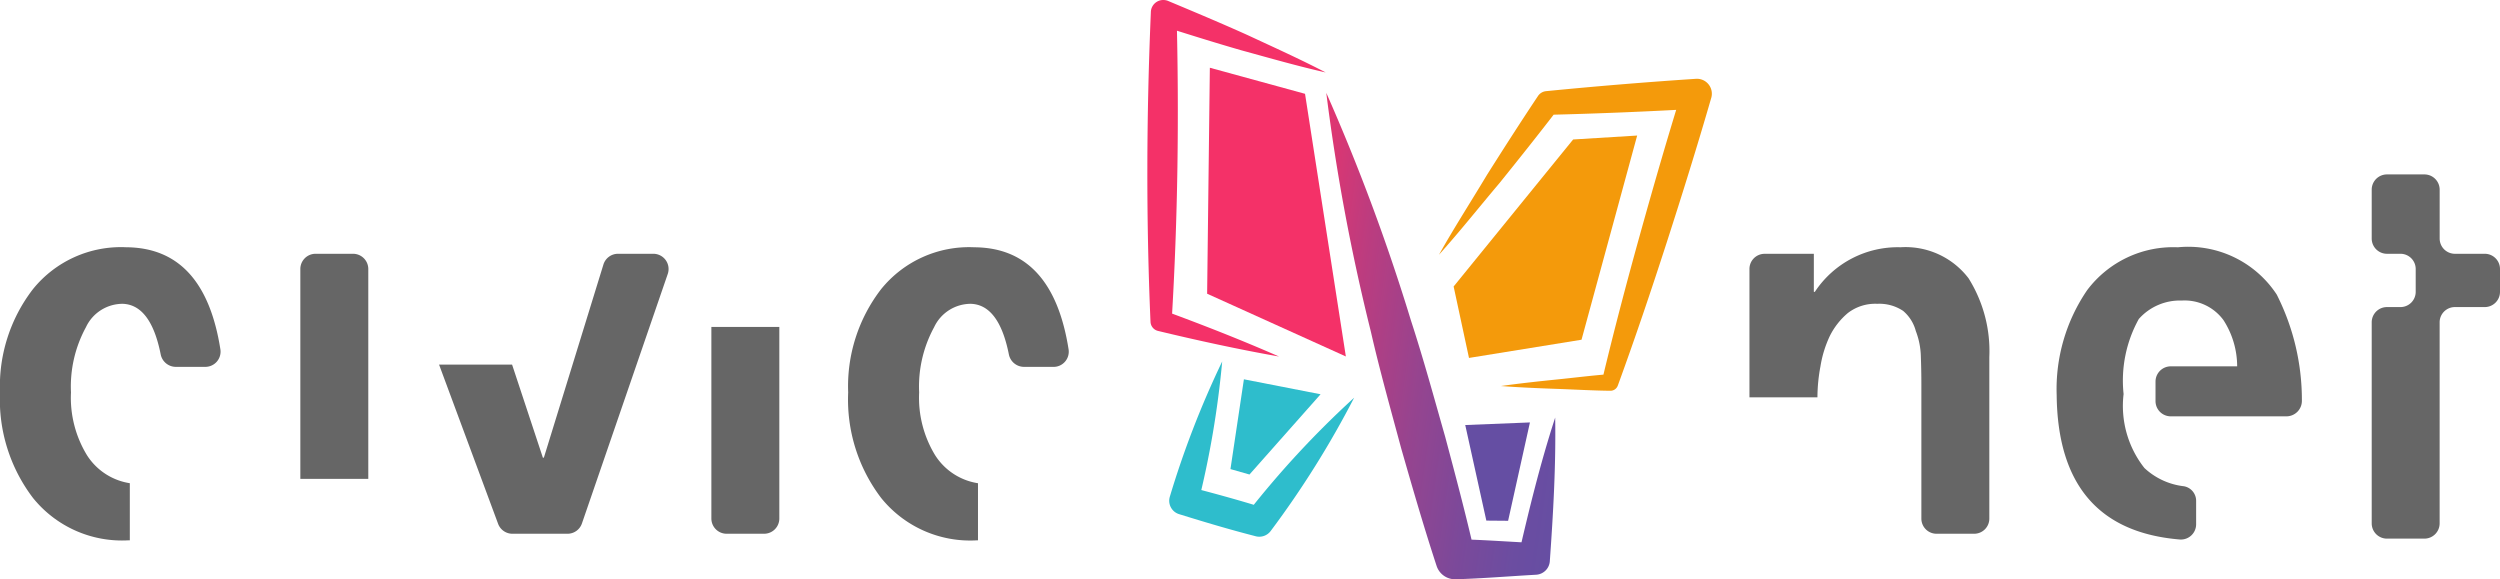 <svg xmlns="http://www.w3.org/2000/svg" xmlns:xlink="http://www.w3.org/1999/xlink" viewBox="0 0 82 19.001"><defs><style>.cls-1{fill:#666;}.cls-2{fill:#f43168;}.cls-3{fill:#2ebdcc;}.cls-4{fill:#654ea3;}.cls-5{fill:#f49a0b;}.cls-6{fill:url(#linear-gradient);}</style><linearGradient id="linear-gradient" x1="41.68" y1="10.463" x2="52.018" y2="11.945" gradientUnits="userSpaceOnUse"><stop offset="0" stop-color="#f43168"/><stop offset="0.034" stop-color="#ec336b"/><stop offset="0.265" stop-color="#bc3c7f"/><stop offset="0.484" stop-color="#96448f"/><stop offset="0.686" stop-color="#7b499a"/><stop offset="0.864" stop-color="#6b4da1"/><stop offset="1" stop-color="#654ea3"/></linearGradient></defs><title>Asset 6</title><g id="Layer_2" data-name="Layer 2"><g id="Layer_1-2" data-name="Layer 1"><path class="cls-1" d="M5.76,12.033a.508.508,0,0,1-.491-.418Q4.944,9.997,4.025,9.965a1.33,1.33,0,0,0-1.206.767,4.072,4.072,0,0,0-.491,2.14A3.617,3.617,0,0,0,2.853,14.931a2.033,2.033,0,0,0,1.405.918v1.873H4.225a3.75,3.75,0,0,1-3.144-1.391A5.329,5.329,0,0,1,0,12.871,5.215,5.215,0,0,1,1.081,9.484,3.709,3.709,0,0,1,4.141,8.11q2.568.017,3.089,3.357a.499.499,0,0,1-.497.566Z"/><path class="cls-1" d="M10.351,8.324h1.229a.5.5,0,0,1,.5.5v6.883H9.851V8.824A.5.5,0,0,1,10.351,8.324Z"/><path class="cls-1" d="M14.401,11.958h2.395l1.01,3.053h.033l1.953-6.334a.5.5,0,0,1,.478-.353h1.159a.5.5,0,0,1,.473.663L19.087,17.17a.5.5,0,0,1-.473.337h-1.807a.5.5,0,0,1-.469-.326Z"/><path class="cls-1" d="M23.333,10.724H25.562v6.283a.5.5,0,0,1-.5.5H23.833a.5.5,0,0,1-.5-.5Z"/><path class="cls-1" d="M33.58,12.033a.508.508,0,0,1-.491-.418Q32.764,9.997,31.845,9.965a1.33,1.33,0,0,0-1.206.767,4.072,4.072,0,0,0-.491,2.14,3.617,3.617,0,0,0,.525,2.06,2.033,2.033,0,0,0,1.405.918v1.873h-.033a3.75,3.75,0,0,1-3.144-1.391A5.329,5.329,0,0,1,27.82,12.871a5.215,5.215,0,0,1,1.081-3.387,3.708,3.708,0,0,1,3.061-1.373q2.568.017,3.089,3.357a.499.499,0,0,1-.497.566Z"/><path class="cls-1" d="M57.382,8.822a.497.497,0,0,1,.497-.497h1.615V9.573h.033a3.26,3.26,0,0,1,2.811-1.463A2.6,2.6,0,0,1,64.568,9.127a4.5,4.5,0,0,1,.682,2.586V17.01a.497.497,0,0,1-.497.497H63.518a.497.497,0,0,1-.497-.497v-4.406q0-.446-.017-.91a2.484,2.484,0,0,0-.166-.838,1.294,1.294,0,0,0-.416-.659,1.403,1.403,0,0,0-.848-.232,1.467,1.467,0,0,0-.965.303,2.351,2.351,0,0,0-.598.767,3.702,3.702,0,0,0-.3.981,5.558,5.558,0,0,0-.099,1.016H57.382Z"/><path class="cls-1" d="M69.654,12.925a3.288,3.288,0,0,0,.682,2.425,2.273,2.273,0,0,0,1.296.599.485.485,0,0,1,.401.49v.755a.5.5,0,0,1-.53.502q-3.998-.329-4.044-4.735a5.749,5.749,0,0,1,.998-3.441,3.529,3.529,0,0,1,2.977-1.409A3.473,3.473,0,0,1,74.677,9.662a7.655,7.655,0,0,1,.825,3.476.508.508,0,0,1-.505.518H71.201a.5.5,0,0,1-.5-.5v-.64a.5.5,0,0,1,.5-.5h2.178a2.805,2.805,0,0,0-.449-1.516,1.581,1.581,0,0,0-1.364-.642,1.802,1.802,0,0,0-1.414.606A4.169,4.169,0,0,0,69.654,12.925Z"/><path class="cls-1" d="M78.292,10.072h.443a.5.5,0,0,0,.5-.5V8.824a.5.5,0,0,0-.5-.5H78.292a.5.5,0,0,1-.5-.5V6.221a.5.5,0,0,1,.5-.5h1.229a.5.5,0,0,1,.5.5V7.824a.5.5,0,0,0,.5.5H81.5a.5.5,0,0,1,.5.5v.748a.5.5,0,0,1-.5.5h-.98a.5.5,0,0,0-.5.5v6.595a.5.5,0,0,1-.5.5H78.292a.5.5,0,0,1-.5-.5V10.572A.5.5,0,0,1,78.292,10.072Z"/><path class="cls-2" d="M43.484,2.377c-.928-.21-1.837-.472-2.75-.722-.909-.261-1.81-.546-2.71-.831L38.591.432c.086,3.366.043,6.73-.16,10.093l-.247-.335c1.267.466,2.526.959,3.769,1.504-1.337-.236-2.658-.524-3.971-.84a.32.32,0,0,1-.245-.297l-.002-.038C37.591,7.153,37.604,3.788,37.747.425L37.748.391a.408.408,0,0,1,.425-.391.416.416,0,0,1,.141.031c.871.365,1.742.73,2.605,1.119C41.777,1.55,42.64,1.938,43.484,2.377Z"/><polyline class="cls-2" points="42.805 3.077 39.683 2.222 39.594 9.634 44.144 11.692"/><path class="cls-3" d="M40.088,11.856a30.481,30.481,0,0,1-.799,4.685l-.328-.583c.828.215,1.654.439,2.47.694l-.517.171a31.004,31.004,0,0,1,3.502-3.778,31.001,31.001,0,0,1-2.734,4.367.466.466,0,0,1-.492.178l-.025-.007c-.829-.213-1.648-.457-2.465-.711l-.026-.008a.459.459,0,0,1-.303-.574l0-.001A30.49,30.49,0,0,1,40.088,11.856Z"/><polyline class="cls-3" points="40.8 12.441 40.359 15.386 40.983 15.564 43.315 12.932"/><polyline class="cls-4" points="48.06 13.941 48.752 17.076 49.466 17.082 50.182 13.856"/><path class="cls-5" d="M49.231,12.662c.595-.084,1.19-.149,1.785-.21.595-.059,1.19-.136,1.786-.181l-.252.194c.384-1.605.804-3.2,1.246-4.787.442-1.588.899-3.171,1.39-4.744l.5.631q-2.447.141-4.898.201l.293-.162c-.622.81-1.259,1.609-1.901,2.405-.662.782-1.296,1.583-1.982,2.347.502-.896,1.057-1.754,1.583-2.633.547-.864,1.098-1.725,1.665-2.574A.362.362,0,0,1,50.712,2.99l.029-.003q2.44-.24,4.886-.402a.49.49,0,0,1,.503.623l-.003.009c-.458,1.583-.949,3.156-1.455,4.725-.506,1.568-1.034,3.13-1.599,4.681l-.01.026a.256.256,0,0,1-.243.168c-.598-.006-1.196-.043-1.794-.063C50.428,12.733,49.83,12.707,49.231,12.662Z"/><polyline class="cls-5" points="48.183 11.74 51.874 11.143 53.699 4.446 51.599 4.575 47.679 9.397"/><path class="cls-6" d="M51.01,13.696c.026,1.584-.065,3.15-.176,4.713a.477.477,0,0,1-.449.442l-.067.004c-.858.049-1.716.12-2.574.145a.636.636,0,0,1-.623-.437l-.015-.045c-.412-1.258-.779-2.529-1.144-3.801-.343-1.277-.703-2.55-.998-3.841a66.429,66.429,0,0,1-1.462-7.83,66.425,66.425,0,0,1,2.777,7.466c.411,1.259.758,2.535,1.121,3.807.341,1.278.681,2.557.975,3.847l-.637-.482c.858.018,1.717.083,2.575.125l-.516.446C50.149,16.727,50.52,15.203,51.01,13.696Z"/></g></g></svg>